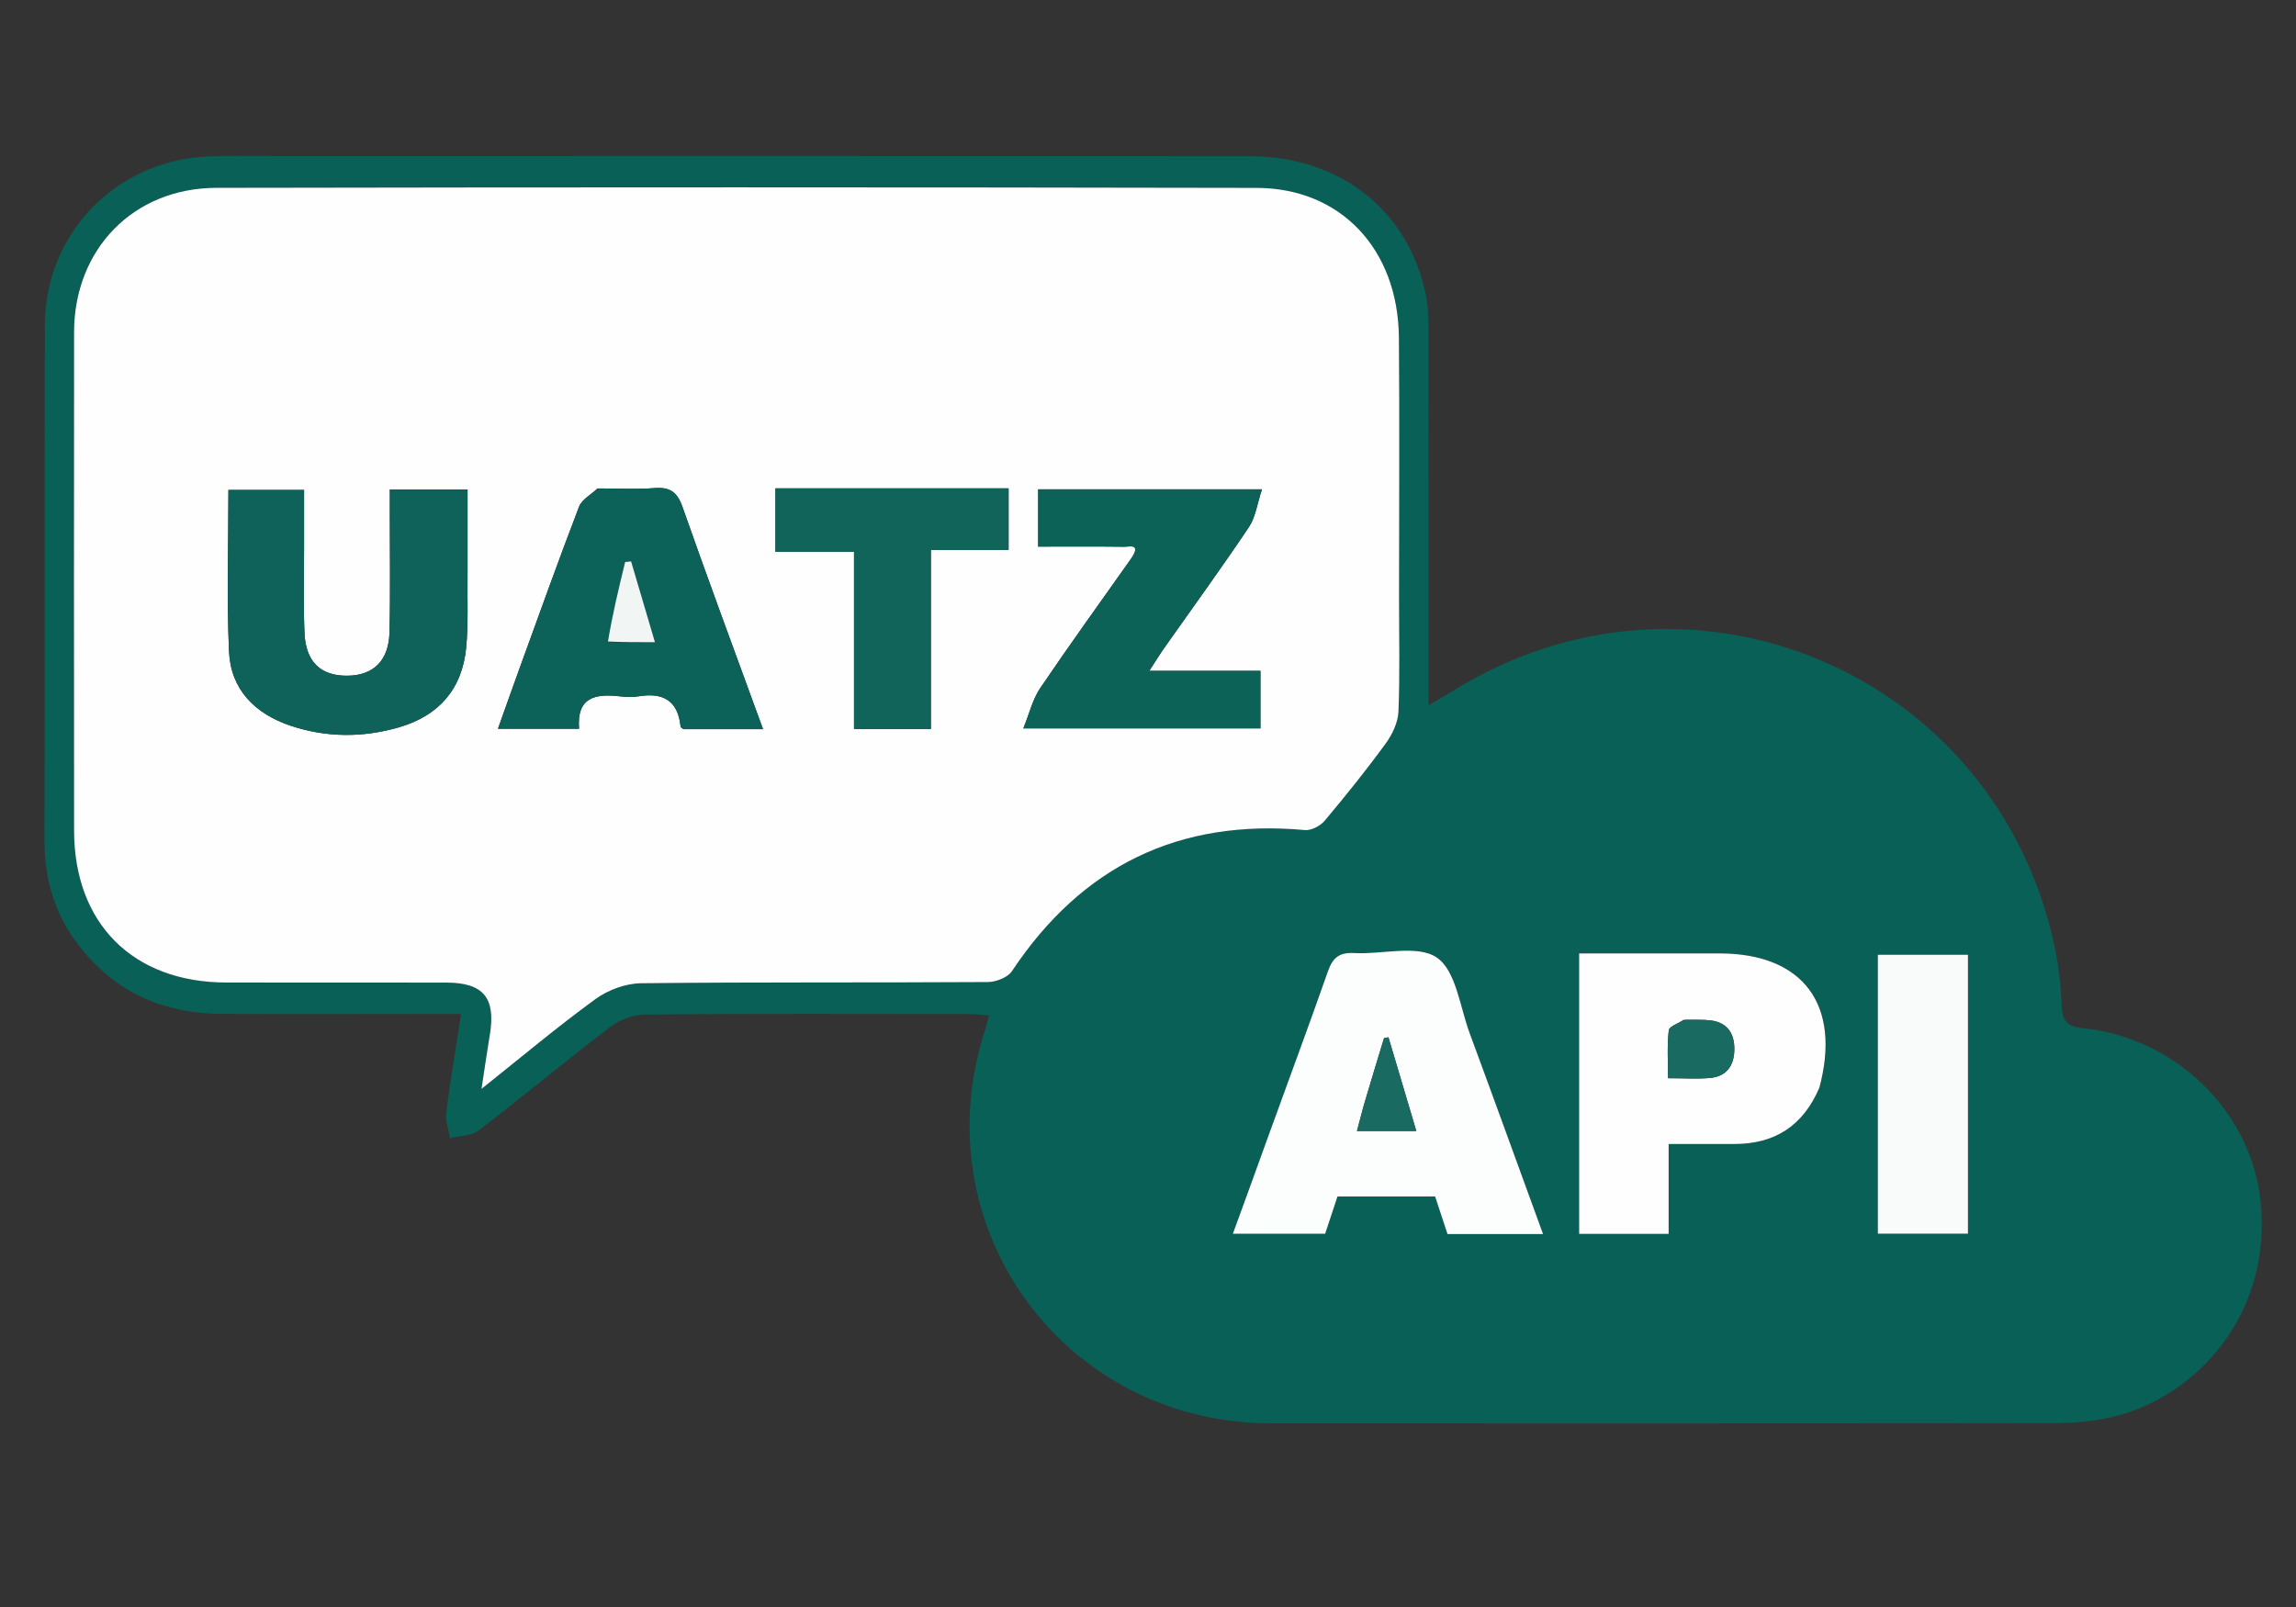 <?xml version="1.0"?>
<svg width="500" height="350" xmlns="http://www.w3.org/2000/svg" xmlns:svg="http://www.w3.org/2000/svg" version="1.1" xml:space="preserve">
 <rect width="100%" height="100%" fill="#333333" stroke="none"/>
 <g class="layer">
  <title>Layer 1</title>
  <path d="m14.64,202.26c-3.62,-6.22 -4.97,-12.59 -4.95,-19.42c0.08,-37.33 -0.03,-74.66 0.07,-111.99c0.05,-20.11 15.66,-36.05 35.82,-36.79c4.83,-0.18 9.66,-0.06 14.5,-0.06c70.66,-0.01 141.32,-0.02 211.98,0.01c19.76,0.01 34.75,11.82 38.47,30.35c0.58,2.9 0.54,5.96 0.54,8.95c0.04,24.83 0.03,49.66 0.03,74.5c0,1.63 0,3.27 0,5.81c2.06,-1.22 3.55,-2.07 5.01,-2.98c51.91,-32.45 118.6,-4.28 131.33,55.53c0.9,4.22 1.37,8.57 1.53,12.87c0.13,3.26 1.08,4.53 4.53,4.88c20.39,2.07 36.47,18.15 38.7,37.02c3.03,25.64 -14.44,43.11 -31.1,47.4c-4.13,1.07 -8.53,1.59 -12.81,1.6c-57.16,0.1 -114.32,0.07 -171.48,0.06c-45.3,-0.01 -76.41,-43.05 -62.18,-86.02c0.26,-0.77 0.42,-1.57 0.77,-2.85c-1.87,-0.11 -3.42,-0.27 -4.98,-0.27c-23.33,-0.02 -46.66,-0.1 -69.99,0.1c-2.55,0.03 -5.5,1.14 -7.55,2.7c-9.66,7.37 -19,15.17 -28.65,22.56c-1.58,1.21 -4.13,1.15 -6.23,1.67c-0.3,-1.85 -1.06,-3.77 -0.83,-5.56c0.87,-6.92 2.06,-13.8 3.25,-21.49c-2.14,0 -3.88,0 -5.62,0c-15.5,0 -31,0.08 -46.5,-0.02c-14.36,-0.1 -25.71,-5.92 -33.66,-18.56m290.03,-72.76c0,-18.67 0.13,-37.33 -0.03,-56c-0.17,-19.21 -12.65,-32.55 -31.01,-32.58c-75.5,-0.15 -151,-0.15 -226.49,-0.01c-18.13,0.03 -31,13.41 -31.01,31.47c-0.03,36.17 -0.03,72.33 0,108.5c0.01,20.27 12.85,33.08 33.12,33.11c16,0.03 32,-0.01 48,0.02c8.03,0.01 10.75,3.36 9.42,11.35c-0.6,3.59 -1.11,7.2 -1.81,11.79c8.87,-7.06 16.63,-13.61 24.83,-19.56c2.73,-1.99 6.57,-3.4 9.92,-3.44c25.16,-0.28 50.33,-0.1 75.5,-0.26c1.79,-0.01 4.33,-0.99 5.25,-2.36c15.23,-22.91 36.37,-33.25 63.83,-30.74c1.39,0.12 3.36,-0.92 4.3,-2.05c4.59,-5.47 9.07,-11.04 13.27,-16.8c1.44,-1.98 2.68,-4.58 2.78,-6.95c0.34,-8.15 0.13,-16.32 0.13,-25.49m-28.77,118.88c-2.43,6.67 -4.87,13.34 -7.42,20.33c7.14,0 13.68,0 20.1,0c0.98,-2.95 1.85,-5.6 2.69,-8.13c7.32,0 14.28,0 21.25,0c0.95,2.87 1.83,5.54 2.7,8.19c6.91,0 13.65,0 20.81,0c-5.41,-14.83 -10.65,-29.33 -16,-43.8c-2.11,-5.72 -2.96,-13.57 -7.13,-16.41c-4.24,-2.9 -11.88,-0.64 -18.01,-0.99c-3.23,-0.18 -4.67,1.02 -5.71,3.99c-4.23,12.06 -8.7,24.05 -13.28,36.82m120.45,-11.86c4.7,-17.73 -3.72,-28.85 -21.87,-28.87c-7.66,-0.01 -15.33,0 -22.99,0c-2.58,0 -5.16,0 -7.6,0c0,20.89 0,40.96 0,61.08c6.57,0 12.83,0 19.49,0c0,-6.52 0,-12.78 0,-19.57c5.02,0 9.64,0 14.25,0c8.72,0.02 14.95,-3.82 18.72,-12.64m32.21,6.98c0,-11.88 0,-23.77 0,-35.55c-7.06,0 -13.28,0 -19.62,0c0,20.42 0,40.49 0,60.74c6.55,0 12.91,0 19.62,0c0,-8.27 0,-16.23 0,-25.19z" fill="#096056" id="svg_1" opacity="1"/>
  <path d="m304.67,130c0,8.67 0.21,16.84 -0.13,24.99c-0.1,2.37 -1.34,4.97 -2.78,6.95c-4.2,5.76 -8.68,11.33 -13.27,16.8c-0.94,1.13 -2.91,2.17 -4.3,2.05c-27.46,-2.51 -48.6,7.83 -63.83,30.74c-0.92,1.37 -3.46,2.35 -5.25,2.36c-25.17,0.16 -50.34,-0.02 -75.5,0.26c-3.35,0.04 -7.19,1.45 -9.92,3.44c-8.2,5.95 -15.96,12.5 -24.83,19.56c0.7,-4.59 1.21,-8.2 1.81,-11.79c1.33,-7.99 -1.39,-11.34 -9.42,-11.35c-16,-0.03 -32,0.01 -48,-0.02c-20.27,-0.03 -33.11,-12.84 -33.12,-33.11c-0.03,-36.17 -0.03,-72.33 0,-108.5c0.01,-18.06 12.88,-31.44 31.01,-31.47c75.49,-0.14 150.99,-0.14 226.49,0.01c18.36,0.03 30.84,13.37 31.01,32.58c0.16,18.67 0.03,37.33 0.03,56.5m-202.85,-5.5c0,-5.91 0,-11.82 0,-17.88c-5.95,0 -11.21,0 -16.93,0c0,1.87 0,3.49 0,5.12c-0.01,8.65 0.14,17.3 -0.07,25.95c-0.15,6.22 -3.51,9.44 -9.2,9.48c-5.78,0.04 -9.04,-3.01 -9.31,-9.32c-0.26,-6.31 -0.08,-12.64 -0.09,-18.97c-0.01,-4.07 0,-8.14 0,-12.17c-6.03,0 -11.27,0 -16.48,0c0,11.94 -0.38,23.56 0.13,35.14c0.37,8.33 5.63,13.6 13.41,16.21c7.79,2.61 15.7,2.62 23.56,0.36c8.75,-2.52 13.85,-8.39 14.69,-17.47c0.47,-5.11 0.22,-10.3 0.29,-16.45m144.45,-2.77c-6.61,9.37 -13.33,18.67 -19.76,28.17c-1.63,2.41 -2.32,5.45 -3.66,8.74c18.12,0 34.96,0 51.64,0c0,-4.26 0,-8.15 0,-12.53c-8.08,0 -15.78,0 -24.21,0c1.42,-2.18 2.34,-3.69 3.36,-5.13c6.12,-8.7 12.39,-17.3 18.31,-26.14c1.48,-2.2 1.83,-5.15 2.87,-8.26c-17.06,0 -32.81,0 -48.74,0c0,4.23 0,8.25 0,12.47c6.5,0 12.65,-0.04 18.8,0.03c1.17,0.01 3.69,-0.77 1.39,2.65m-116.17,-15.35c-1.37,1.31 -3.38,2.38 -4,3.99c-4.52,11.77 -8.76,23.65 -13.07,35.51c-1.52,4.17 -2.99,8.37 -4.59,12.84c6.11,0 11.67,0 17.66,0c-0.55,-7.08 3.77,-7.64 8.99,-7.05c1.31,0.15 2.69,0.2 3.98,-0.01c5.31,-0.89 8.57,0.91 9.14,6.57c0.02,0.22 0.44,0.41 0.64,0.59c5.64,0 11.24,0 17.32,0c-5.96,-16.36 -11.91,-32.35 -17.56,-48.45c-1.17,-3.32 -2.82,-4.32 -6.14,-4.06c-3.81,0.29 -7.65,0.07 -12.37,0.07m75.39,-0.02c-12.23,0 -24.47,0 -36.63,0c0,5 0,9.2 0,13.82c5.83,0 11.25,0 17.12,0c0,13.14 0,25.86 0,38.61c5.75,0 11,0 16.74,0c0,-12.93 0,-25.65 0,-39.01c6,0 11.55,0 16.92,0c0,-4.75 0,-8.85 0,-13.42c-4.57,0 -8.86,0 -14.15,0z" fill="#FEFEFE" id="svg_2" opacity="1"/>
  <path d="m276,248c4.48,-12.39 8.95,-24.38 13.18,-36.44c1.04,-2.97 2.48,-4.17 5.71,-3.99c6.13,0.35 13.77,-1.91 18.01,0.99c4.17,2.84 5.02,10.69 7.13,16.41c5.35,14.47 10.59,28.97 16,43.8c-7.16,0 -13.9,0 -20.81,0c-0.87,-2.65 -1.75,-5.32 -2.7,-8.19c-6.97,0 -13.93,0 -21.25,0c-0.84,2.53 -1.71,5.18 -2.69,8.13c-6.42,0 -12.96,0 -20.1,0c2.55,-6.99 4.99,-13.66 7.52,-20.71m20.89,-6.85c-0.45,1.68 -0.9,3.36 -1.39,5.19c4.53,0 8.43,0 12.93,0c-2.11,-7.13 -4.09,-13.78 -6.07,-20.43c-0.32,0.06 -0.64,0.13 -0.96,0.2c-1.45,4.76 -2.9,9.51 -4.51,15.04z" fill="#FCFDFD" id="svg_3" opacity="1"/>
  <path d="m396.21,236.89c-3.63,8.45 -9.86,12.29 -18.58,12.27c-4.61,0 -9.23,0 -14.25,0c0,6.79 0,13.05 0,19.57c-6.66,0 -12.92,0 -19.49,0c0,-20.12 0,-40.19 0,-61.08c2.44,0 5.02,0 7.6,0c7.66,0 15.33,-0.01 22.99,0c18.15,0.02 26.57,11.14 21.73,29.24m-29.55,-14.79c-1.14,0.77 -3.15,1.43 -3.25,2.31c-0.39,3.36 -0.16,6.8 -0.16,10.42c3.47,0 6.27,0.18 9.04,-0.04c3.82,-0.32 5.43,-2.84 5.4,-6.44c-0.03,-3.4 -1.64,-5.69 -5.19,-6.11c-1.64,-0.2 -3.3,-0.1 -5.84,-0.14z" fill="#FEFEFE" id="svg_4" opacity="1" transform="matrix(1 0 0 1 0 0)"/>
  <path d="m428.56,244c0,8.46 0,16.42 0,24.69c-6.71,0 -13.07,0 -19.62,0c0,-20.25 0,-40.32 0,-60.74c6.34,0 12.56,0 19.62,0c0,11.78 0,23.67 0,36.05z" fill="#F9FBFB" id="svg_5" opacity="1" transform="matrix(1 0 0 1 0 0)"/>
  <path d="m101.82,125c-0.07,5.65 0.18,10.84 -0.29,15.95c-0.84,9.08 -5.94,14.95 -14.69,17.47c-7.86,2.26 -15.77,2.25 -23.56,-0.36c-7.78,-2.61 -13.04,-7.88 -13.41,-16.21c-0.51,-11.58 -0.13,-23.2 -0.13,-35.14c5.21,0 10.45,0 16.48,0c0,4.03 -0.01,8.1 0,12.17c0.01,6.33 -0.17,12.66 0.09,18.97c0.27,6.31 3.53,9.36 9.31,9.32c5.69,-0.04 9.05,-3.26 9.2,-9.48c0.21,-8.65 0.06,-17.3 0.07,-25.95c0,-1.63 0,-3.25 0,-5.12c5.72,0 10.98,0 16.93,0c0,6.06 0,11.97 0,18.38z" fill="#0E6259" id="svg_6" opacity="1"/>
  <path d="m246.5,121.44c2.07,-3.13 -0.45,-2.35 -1.62,-2.36c-6.15,-0.07 -12.3,-0.03 -18.8,-0.03c0,-4.22 0,-8.24 0,-12.47c15.93,0 31.68,0 48.74,0c-1.04,3.11 -1.39,6.06 -2.87,8.26c-5.92,8.84 -12.19,17.44 -18.31,26.14c-1.02,1.44 -1.94,2.95 -3.36,5.13c8.43,0 16.13,0 24.21,0c0,4.38 0,8.27 0,12.53c-16.68,0 -33.52,0 -51.64,0c1.34,-3.29 2.03,-6.33 3.66,-8.74c6.43,-9.5 13.15,-18.8 19.99,-28.46z" fill="#0D6258" id="svg_7" opacity="1"/>
  <path d="m130.54,106.38c4.28,0 8.12,0.22 11.93,-0.07c3.32,-0.26 4.97,0.74 6.14,4.06c5.65,16.1 11.6,32.09 17.56,48.45c-6.08,0 -11.68,0 -17.32,0c-0.2,-0.18 -0.62,-0.37 -0.64,-0.59c-0.57,-5.66 -3.83,-7.46 -9.14,-6.57c-1.29,0.21 -2.67,0.16 -3.98,0.01c-5.22,-0.59 -9.54,-0.03 -8.99,7.05c-5.99,0 -11.55,0 -17.66,0c1.6,-4.47 3.07,-8.67 4.59,-12.84c4.31,-11.86 8.55,-23.74 13.07,-35.51c0.62,-1.61 2.63,-2.68 4.44,-3.99m2.28,33.49c3.07,0 6.13,0 9.81,0c-1.87,-6.34 -3.54,-11.97 -5.2,-17.61c-0.43,0.05 -0.86,0.11 -1.3,0.16c-1.39,5.72 -2.77,11.44 -3.31,17.45z" fill="#0C6158" id="svg_8" opacity="1"/>
  <path d="m205.99,106.36c4.79,0 9.08,0 13.65,0c0,4.57 0,8.67 0,13.42c-5.37,0 -10.92,0 -16.92,0c0,13.36 0,26.08 0,39.01c-5.74,0 -10.99,0 -16.74,0c0,-12.75 0,-25.47 0,-38.61c-5.87,0 -11.29,0 -17.12,0c0,-4.62 0,-8.82 0,-13.82c12.16,0 24.4,0 37.13,0z" fill="#10645A" id="svg_9" opacity="1"/>
  <path d="m296.97,240.76c1.53,-5.14 2.98,-9.89 4.43,-14.65c0.32,-0.07 0.64,-0.14 0.96,-0.2c1.98,6.65 3.96,13.3 6.07,20.43c-4.5,0 -8.4,0 -12.93,0c0.49,-1.83 0.94,-3.51 1.47,-5.58z" fill="#196A60" id="svg_10" opacity="1"/>
  <path d="m367.1,222.1c2.1,0.04 3.76,-0.06 5.4,0.14c3.55,0.42 5.16,2.71 5.19,6.11c0.03,3.6 -1.58,6.12 -5.4,6.44c-2.77,0.22 -5.57,0.04 -9.04,0.04c0,-3.62 -0.23,-7.06 0.16,-10.42c0.1,-0.88 2.11,-1.54 3.69,-2.31z" fill="#196A60" id="svg_11" opacity="1"/>
  <path d="m132.4,139.72c0.96,-5.86 2.34,-11.58 3.73,-17.3c0.44,-0.05 0.87,-0.11 1.3,-0.16c1.66,5.64 3.33,11.27 5.2,17.61c-3.68,0 -6.74,0 -10.23,-0.15z" fill="#F1F6F5" id="svg_12" opacity="1"/>
 </g>
</svg>